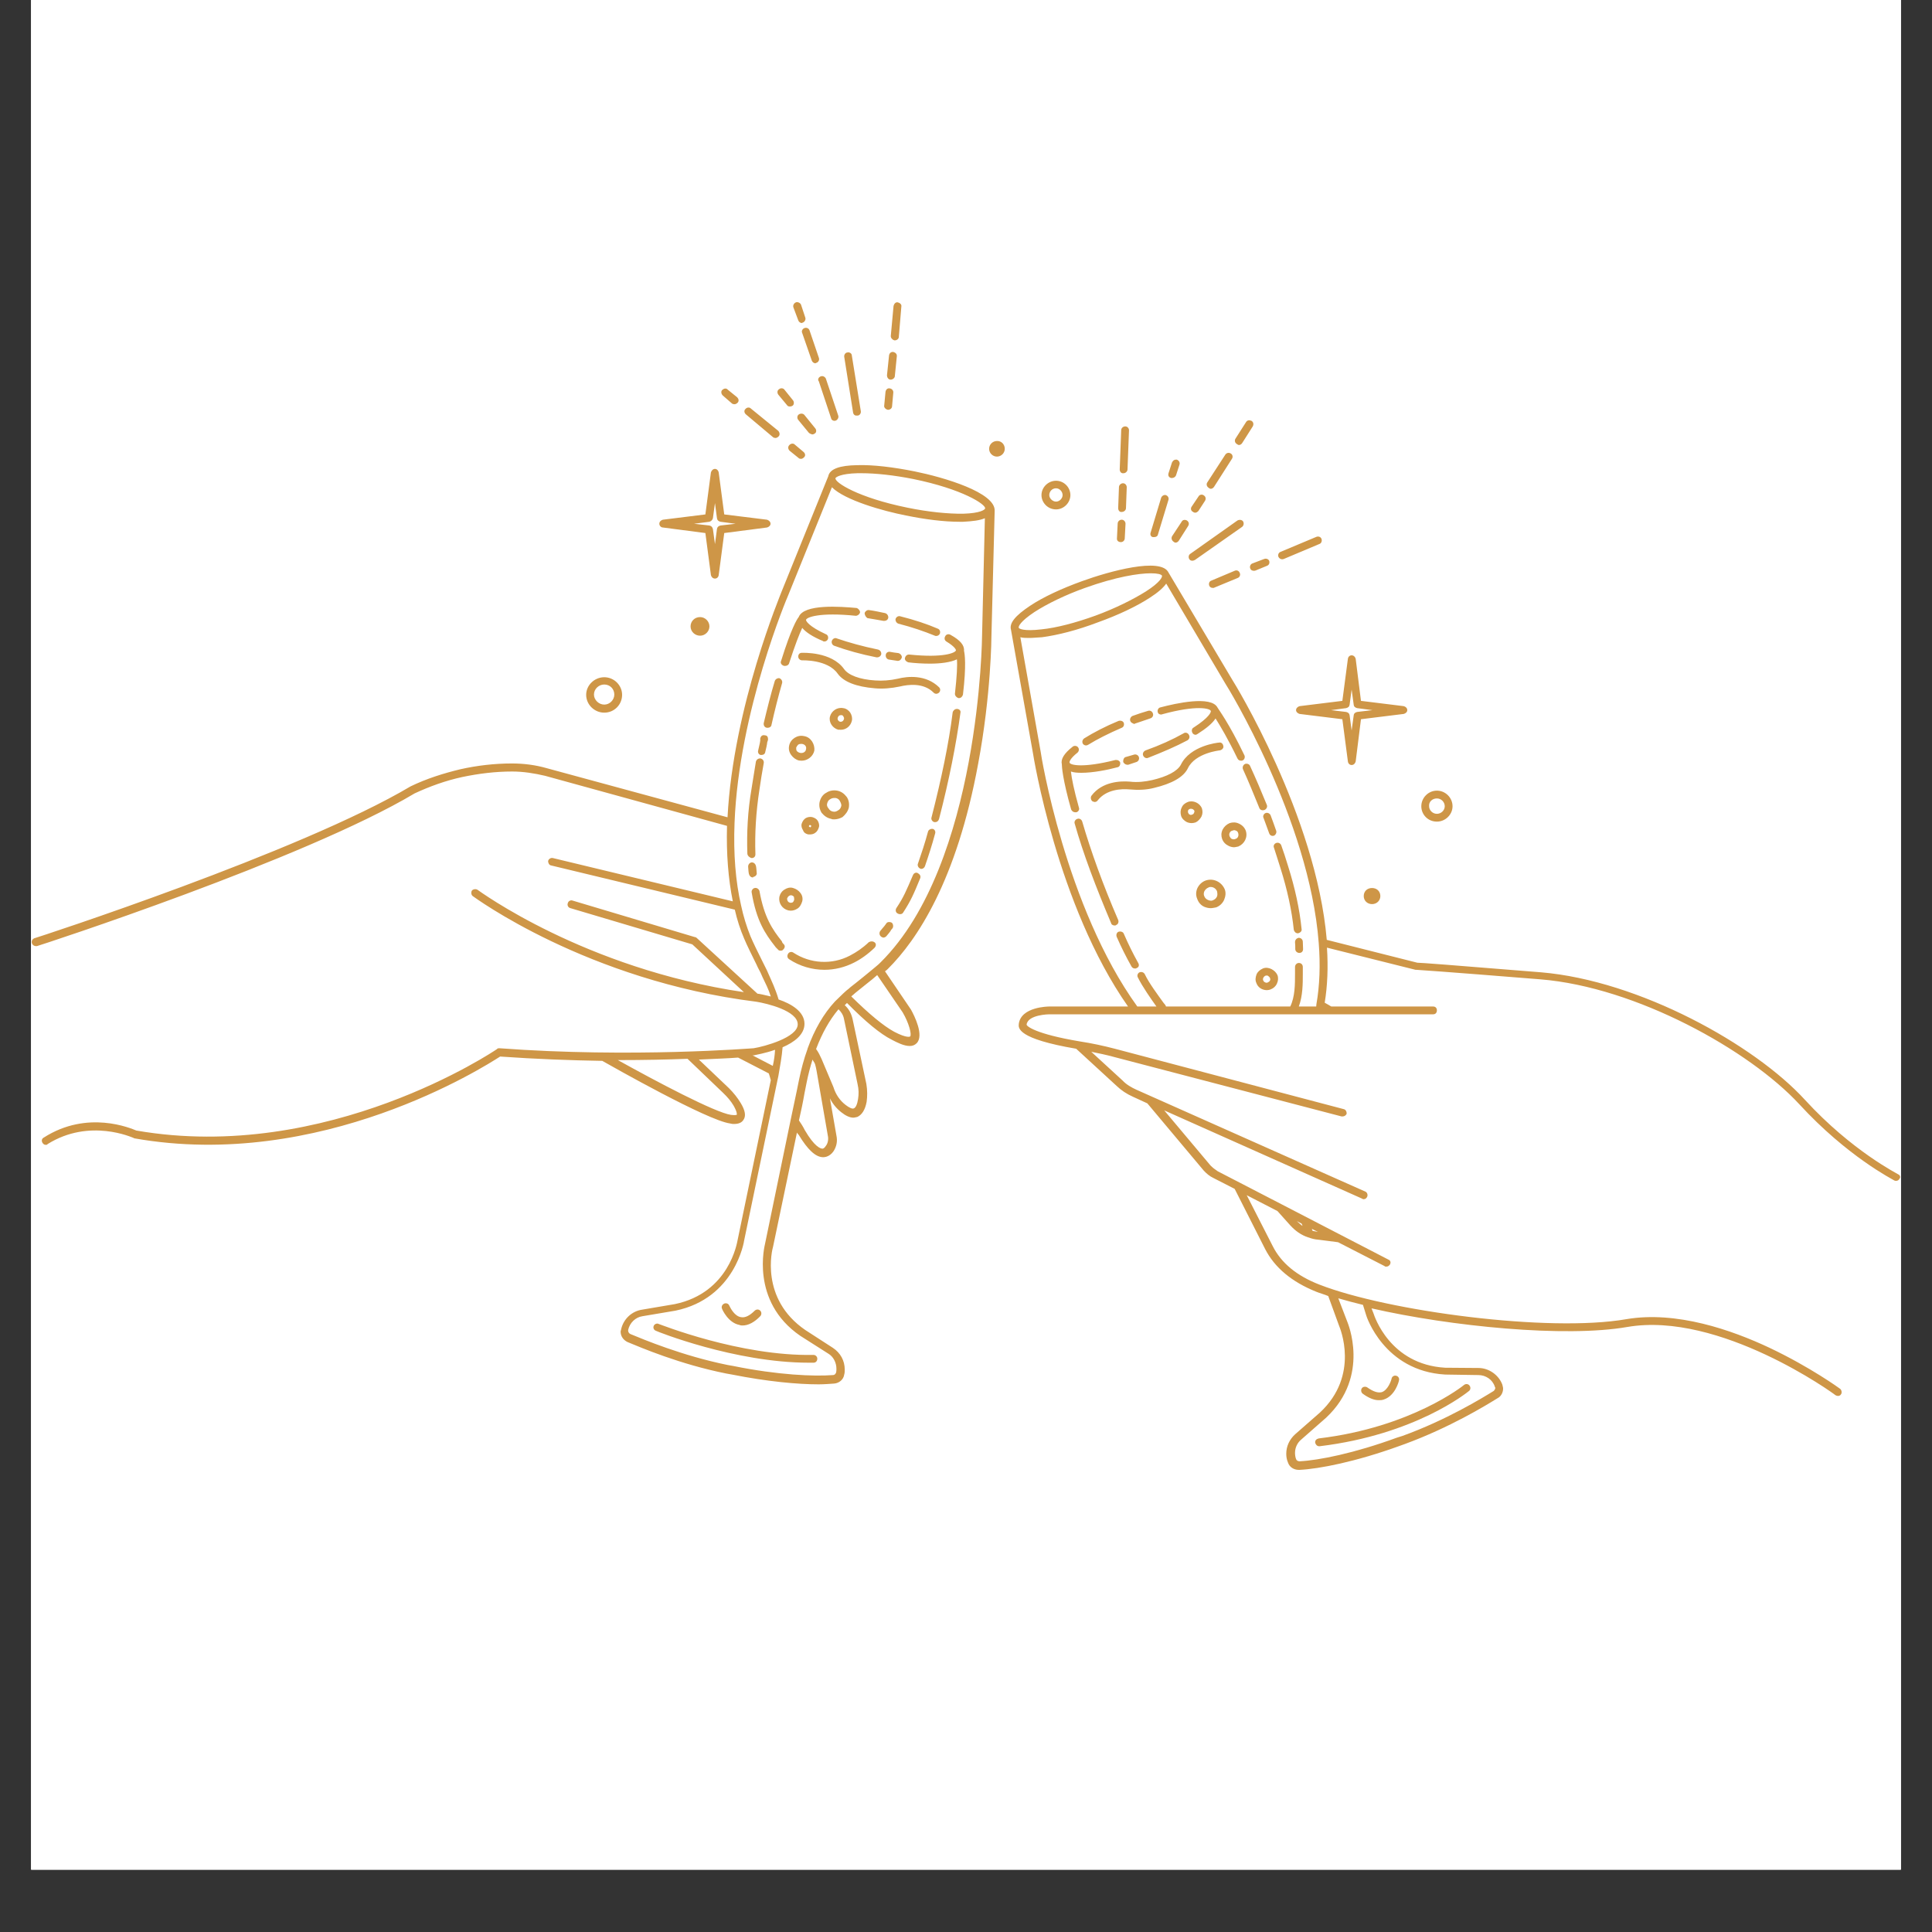<svg xmlns="http://www.w3.org/2000/svg" xmlns:xlink="http://www.w3.org/1999/xlink" width="40" zoomAndPan="magnify" viewBox="0 0 30 30" height="40" preserveAspectRatio="xMidYMid meet" version="1.0"><rect x="0" y="0" width="30" height="30" fill="#333333" stroke="none"/><defs><clipPath id="a3e9a63619"><path d="M 0.484 0 L 29.516 0 L 29.516 29.031 L 0.484 29.031 Z M 0.484 0 " clip-rule="nonzero"/></clipPath><clipPath id="17d7dba204"><path d="M 0.484 4.684 L 29.516 4.684 L 29.516 22.828 L 0.484 22.828 Z M 0.484 4.684 " clip-rule="nonzero"/></clipPath></defs><g clip-path="url(#a3e9a63619)"><path fill="#ffffff" d="M 0.484 0 L 29.516 0 L 29.516 36.289 L 0.484 36.289 Z M 0.484 0 " fill-opacity="1" fill-rule="nonzero"/><path fill="#ffffff" d="M 0.484 0 L 29.516 0 L 29.516 29.031 L 0.484 29.031 Z M 0.484 0 " fill-opacity="1" fill-rule="nonzero"/><path fill="#ffffff" d="M 0.484 0 L 29.516 0 L 29.516 29.031 L 0.484 29.031 Z M 0.484 0 " fill-opacity="1" fill-rule="nonzero"/></g><g clip-path="url(#17d7dba204)"><path fill="#ce9647" d="M 14.203 7.32 C 13.875 7.254 13.555 7.215 13.312 7.223 C 13.039 7.227 12.891 7.281 12.863 7.387 C 12.863 7.387 12.863 7.387 12.863 7.391 L 12.133 9.195 C 12.129 9.215 11.387 10.965 11.297 12.691 L 8.496 11.93 C 8.32 11.879 8.137 11.855 7.949 11.855 C 7.68 11.855 7.406 11.887 7.148 11.945 C 6.887 12.008 6.625 12.09 6.375 12.211 C 4.668 13.227 0.574 14.559 0.531 14.57 C 0.504 14.582 0.484 14.613 0.496 14.648 C 0.504 14.672 0.527 14.691 0.559 14.691 C 0.562 14.691 0.57 14.691 0.574 14.691 C 0.617 14.68 4.723 13.344 6.438 12.32 C 6.672 12.211 6.922 12.121 7.176 12.066 C 7.434 12.012 7.691 11.98 7.953 11.98 C 8.125 11.98 8.301 12.008 8.465 12.047 L 11.289 12.824 C 11.277 13.258 11.309 13.648 11.379 13.996 L 8.586 13.324 C 8.555 13.316 8.52 13.336 8.512 13.367 C 8.508 13.395 8.527 13.434 8.555 13.438 L 11.41 14.125 C 11.445 14.281 11.496 14.438 11.555 14.574 C 11.598 14.68 11.684 14.848 11.75 14.984 C 11.773 15.039 11.801 15.082 11.816 15.117 L 11.84 15.172 C 11.883 15.262 11.934 15.359 11.969 15.473 C 11.867 15.449 11.785 15.43 11.762 15.43 L 10.816 14.562 C 10.809 14.559 10.805 14.551 10.789 14.551 L 8.891 13.984 C 8.859 13.973 8.824 13.992 8.816 14.027 C 8.805 14.059 8.824 14.094 8.859 14.102 L 10.75 14.664 L 11.551 15.406 C 9.07 15.039 7.434 13.828 7.414 13.816 C 7.391 13.801 7.348 13.805 7.328 13.828 C 7.312 13.855 7.316 13.895 7.34 13.914 C 7.359 13.926 9.113 15.227 11.746 15.555 C 11.91 15.582 12.387 15.695 12.387 15.906 C 12.387 16.109 11.871 16.25 11.703 16.277 C 11.684 16.277 9.809 16.43 7.754 16.277 C 7.742 16.277 7.723 16.277 7.719 16.289 C 7.691 16.309 5.086 18.07 2.117 17.555 C 2.031 17.52 1.359 17.23 0.68 17.664 C 0.648 17.68 0.641 17.715 0.66 17.746 C 0.672 17.766 0.691 17.777 0.707 17.777 C 0.723 17.777 0.734 17.777 0.738 17.766 C 1.395 17.355 2.062 17.668 2.07 17.668 C 2.074 17.668 2.082 17.676 2.086 17.676 C 4.977 18.188 7.523 16.562 7.766 16.406 C 8.32 16.445 8.859 16.465 9.352 16.473 C 9.516 16.566 10.984 17.398 11.336 17.445 C 11.363 17.453 11.379 17.453 11.398 17.453 C 11.465 17.453 11.516 17.434 11.543 17.391 C 11.586 17.332 11.574 17.246 11.5 17.125 C 11.453 17.047 11.391 16.969 11.32 16.898 L 10.852 16.453 C 11.105 16.441 11.312 16.434 11.461 16.422 L 11.938 16.668 C 11.945 16.695 11.957 16.723 11.969 16.773 L 11.453 19.258 C 11.445 19.293 11.324 20.074 10.48 20.25 L 9.973 20.336 C 9.809 20.359 9.68 20.484 9.645 20.641 C 9.645 20.652 9.637 20.664 9.637 20.676 C 9.637 20.75 9.68 20.809 9.746 20.84 C 9.945 20.922 10.555 21.184 11.277 21.328 L 11.367 21.344 C 11.914 21.453 12.387 21.496 12.711 21.496 C 12.801 21.496 12.887 21.488 12.953 21.484 C 13.031 21.477 13.098 21.422 13.109 21.344 C 13.117 21.32 13.117 21.289 13.117 21.266 C 13.117 21.129 13.051 21.008 12.934 20.93 L 12.504 20.652 C 11.793 20.164 11.992 19.395 12.004 19.359 L 12.375 17.586 C 12.383 17.598 12.387 17.609 12.402 17.621 C 12.539 17.848 12.66 17.965 12.777 17.969 C 12.777 17.969 12.777 17.969 12.781 17.969 C 12.824 17.969 12.887 17.953 12.941 17.879 C 12.988 17.809 13.008 17.723 12.988 17.633 L 12.887 17.055 C 12.93 17.141 12.988 17.211 13.062 17.27 C 13.129 17.324 13.195 17.355 13.25 17.355 C 13.27 17.355 13.289 17.348 13.312 17.344 C 13.383 17.312 13.434 17.234 13.457 17.109 C 13.469 17.023 13.469 16.93 13.453 16.832 L 13.238 15.82 C 13.219 15.738 13.18 15.664 13.117 15.609 C 13.129 15.598 13.141 15.586 13.152 15.574 C 13.438 15.863 13.668 16.055 13.848 16.145 C 13.93 16.188 14.035 16.242 14.125 16.242 C 14.168 16.242 14.203 16.23 14.234 16.199 C 14.352 16.078 14.199 15.773 14.145 15.676 L 13.742 15.082 C 13.762 15.07 13.773 15.059 13.785 15.047 C 14.242 14.594 14.855 13.672 15.188 11.863 C 15.391 10.785 15.395 9.883 15.395 9.875 L 15.445 7.938 C 15.469 7.648 14.648 7.41 14.203 7.32 Z M 13.316 7.348 C 13.336 7.348 13.355 7.348 13.371 7.348 C 13.602 7.348 13.883 7.379 14.18 7.438 C 14.945 7.594 15.309 7.832 15.297 7.895 C 15.293 7.914 15.227 7.969 14.957 7.977 C 14.719 7.98 14.41 7.949 14.09 7.883 C 13.324 7.727 12.961 7.492 12.973 7.426 C 12.977 7.41 13.051 7.355 13.316 7.348 Z M 11.227 16.969 C 11.297 17.035 11.352 17.102 11.391 17.168 C 11.453 17.277 11.441 17.309 11.441 17.309 C 11.441 17.312 11.418 17.32 11.352 17.312 C 11.105 17.277 10.184 16.789 9.594 16.461 C 9.996 16.461 10.367 16.453 10.676 16.441 Z M 11.684 16.387 C 11.695 16.387 11.707 16.387 11.707 16.387 C 11.738 16.379 11.883 16.355 12.035 16.301 C 12.031 16.379 12.02 16.465 12 16.551 Z M 12.824 17.793 C 12.797 17.836 12.777 17.836 12.77 17.836 C 12.742 17.836 12.648 17.809 12.496 17.547 C 12.469 17.492 12.438 17.445 12.406 17.398 C 12.438 17.258 12.469 17.113 12.492 16.977 L 12.527 16.801 C 12.551 16.684 12.582 16.562 12.617 16.453 C 12.625 16.473 12.637 16.484 12.645 16.5 L 12.656 16.523 C 12.668 16.562 12.672 16.59 12.68 16.629 L 12.855 17.637 C 12.867 17.691 12.855 17.754 12.824 17.793 Z M 13.316 16.832 C 13.336 16.918 13.336 16.988 13.324 17.066 C 13.312 17.145 13.289 17.199 13.258 17.211 C 13.234 17.223 13.184 17.199 13.129 17.156 C 13.043 17.09 12.977 16.996 12.941 16.879 L 12.758 16.445 C 12.734 16.395 12.711 16.34 12.672 16.289 C 12.766 16.043 12.879 15.84 13.02 15.672 C 13.062 15.711 13.094 15.762 13.105 15.82 Z M 14.133 16.094 C 14.133 16.094 14.09 16.129 13.883 16.02 C 13.719 15.93 13.5 15.75 13.219 15.473 C 13.227 15.465 13.238 15.453 13.246 15.449 L 13.281 15.418 C 13.324 15.383 13.391 15.328 13.465 15.27 C 13.52 15.227 13.574 15.184 13.621 15.141 L 14.016 15.719 C 14.113 15.883 14.16 16.062 14.133 16.094 Z M 13.676 14.941 C 13.656 14.961 13.633 14.984 13.602 15.008 C 13.543 15.059 13.469 15.117 13.398 15.176 C 13.324 15.238 13.25 15.293 13.207 15.328 L 13.172 15.359 C 13.148 15.375 13.125 15.398 13.094 15.426 C 13.055 15.461 13.016 15.504 12.965 15.551 C 12.789 15.742 12.648 15.984 12.539 16.285 C 12.539 16.285 12.539 16.289 12.539 16.289 C 12.484 16.441 12.441 16.602 12.406 16.773 L 12.371 16.945 C 12.34 17.09 12.309 17.242 12.277 17.391 L 11.879 19.316 C 11.879 19.324 11.641 20.203 12.426 20.742 L 12.863 21.02 C 12.941 21.066 12.988 21.16 12.988 21.254 C 12.988 21.273 12.988 21.289 12.984 21.309 C 12.977 21.332 12.961 21.352 12.934 21.352 C 12.645 21.375 12.078 21.352 11.387 21.211 L 11.297 21.195 C 10.59 21.051 9.988 20.797 9.789 20.715 C 9.77 20.707 9.754 20.684 9.754 20.664 C 9.754 20.66 9.754 20.652 9.754 20.652 C 9.777 20.543 9.867 20.453 9.977 20.438 L 10.488 20.352 C 11.418 20.16 11.555 19.27 11.555 19.262 L 12.074 16.766 L 12.086 16.711 C 12.113 16.555 12.141 16.406 12.152 16.262 C 12.332 16.184 12.492 16.066 12.492 15.898 C 12.492 15.707 12.285 15.586 12.09 15.52 C 12.043 15.359 11.98 15.23 11.934 15.125 L 11.91 15.07 C 11.891 15.031 11.867 14.984 11.84 14.93 C 11.773 14.797 11.691 14.629 11.652 14.535 C 11.594 14.391 11.543 14.227 11.508 14.062 C 11.422 13.691 11.387 13.258 11.406 12.777 C 11.473 11.043 12.23 9.262 12.238 9.246 L 12.918 7.566 C 13.117 7.766 13.707 7.934 14.066 8.004 C 14.367 8.066 14.66 8.102 14.898 8.102 C 14.914 8.102 14.938 8.102 14.957 8.102 C 15.102 8.094 15.211 8.082 15.293 8.047 L 15.25 9.852 C 15.25 9.887 15.219 13.41 13.676 14.941 Z M 14.969 10.105 C 14.98 10.152 15.008 10.32 14.953 10.785 C 14.945 10.816 14.922 10.84 14.891 10.84 C 14.891 10.84 14.883 10.84 14.883 10.84 C 14.855 10.832 14.828 10.805 14.828 10.773 C 14.859 10.496 14.867 10.332 14.859 10.238 C 14.762 10.285 14.605 10.305 14.441 10.305 C 14.32 10.305 14.203 10.297 14.105 10.285 C 14.078 10.277 14.047 10.254 14.051 10.219 C 14.059 10.188 14.082 10.16 14.121 10.164 C 14.652 10.219 14.836 10.137 14.844 10.098 C 14.844 10.086 14.824 10.039 14.695 9.961 C 14.664 9.941 14.66 9.906 14.68 9.875 C 14.695 9.848 14.734 9.84 14.762 9.859 C 14.91 9.941 14.977 10.02 14.969 10.105 Z M 13.906 9.613 C 13.914 9.582 13.949 9.559 13.98 9.57 C 14.199 9.625 14.398 9.691 14.562 9.762 C 14.594 9.773 14.605 9.809 14.594 9.84 C 14.582 9.863 14.562 9.875 14.539 9.875 C 14.531 9.875 14.52 9.875 14.516 9.871 C 14.355 9.805 14.16 9.738 13.949 9.684 C 13.918 9.672 13.902 9.641 13.906 9.613 Z M 13.426 9.52 C 13.434 9.492 13.465 9.469 13.492 9.473 C 13.578 9.484 13.664 9.504 13.742 9.52 C 13.773 9.527 13.797 9.559 13.793 9.594 C 13.785 9.625 13.762 9.641 13.73 9.641 C 13.723 9.641 13.723 9.641 13.719 9.641 C 13.633 9.625 13.555 9.613 13.469 9.598 C 13.445 9.582 13.426 9.551 13.426 9.52 Z M 13.633 10.086 C 13.664 10.094 13.688 10.121 13.684 10.16 C 13.676 10.188 13.652 10.207 13.621 10.207 C 13.613 10.207 13.613 10.207 13.609 10.207 C 13.371 10.16 13.148 10.098 12.953 10.027 C 12.922 10.016 12.906 9.977 12.918 9.949 C 12.93 9.918 12.965 9.898 12.996 9.914 C 13.18 9.977 13.402 10.039 13.633 10.086 Z M 13.816 10.121 C 13.859 10.129 13.906 10.137 13.949 10.141 C 13.98 10.148 14.004 10.176 14.004 10.207 C 13.996 10.238 13.973 10.262 13.941 10.262 C 13.941 10.262 13.938 10.262 13.938 10.262 C 13.895 10.254 13.848 10.25 13.805 10.242 C 13.773 10.238 13.75 10.207 13.754 10.172 C 13.754 10.141 13.785 10.117 13.816 10.121 Z M 14.914 11.066 C 14.848 11.555 14.738 12.113 14.582 12.715 C 14.574 12.746 14.551 12.766 14.52 12.766 C 14.516 12.766 14.508 12.766 14.508 12.766 C 14.477 12.758 14.453 12.723 14.465 12.691 C 14.617 12.098 14.734 11.543 14.793 11.062 C 14.801 11.031 14.828 11.008 14.859 11.008 C 14.898 11.008 14.922 11.039 14.914 11.066 Z M 14.52 12.945 C 14.473 13.121 14.418 13.289 14.363 13.449 C 14.355 13.473 14.332 13.492 14.309 13.492 C 14.301 13.492 14.297 13.492 14.289 13.488 C 14.258 13.473 14.242 13.438 14.254 13.41 C 14.309 13.25 14.363 13.09 14.41 12.914 C 14.418 12.883 14.453 12.867 14.484 12.871 C 14.516 12.879 14.531 12.914 14.52 12.945 Z M 14.289 13.637 C 14.188 13.883 14.145 13.984 14.023 14.172 C 14.012 14.191 13.992 14.195 13.973 14.195 C 13.961 14.195 13.949 14.191 13.938 14.184 C 13.906 14.168 13.902 14.129 13.918 14.102 C 14.035 13.926 14.07 13.836 14.176 13.59 C 14.188 13.559 14.223 13.539 14.254 13.559 C 14.285 13.578 14.301 13.605 14.289 13.637 Z M 13.848 14.328 C 13.871 14.348 13.875 14.391 13.859 14.414 C 13.848 14.43 13.832 14.441 13.828 14.457 C 13.809 14.484 13.797 14.496 13.762 14.539 C 13.75 14.551 13.73 14.559 13.719 14.559 C 13.707 14.559 13.688 14.551 13.676 14.539 C 13.652 14.516 13.652 14.48 13.668 14.457 C 13.699 14.418 13.711 14.406 13.73 14.383 C 13.738 14.371 13.75 14.359 13.762 14.34 C 13.777 14.312 13.82 14.312 13.848 14.328 Z M 13.586 14.637 C 13.609 14.66 13.602 14.695 13.578 14.719 C 13.477 14.816 13.367 14.895 13.258 14.949 C 13.117 15.02 12.961 15.059 12.801 15.059 C 12.613 15.059 12.418 15.004 12.254 14.895 C 12.223 14.875 12.219 14.84 12.238 14.809 C 12.254 14.781 12.293 14.773 12.32 14.793 C 12.582 14.965 12.918 14.984 13.195 14.84 C 13.301 14.785 13.398 14.719 13.492 14.629 C 13.523 14.613 13.559 14.613 13.586 14.637 Z M 12.168 14.66 C 12.195 14.684 12.188 14.719 12.164 14.742 C 12.152 14.758 12.141 14.762 12.121 14.762 C 12.102 14.762 12.09 14.758 12.078 14.742 C 12.066 14.727 12.047 14.715 12.035 14.695 C 11.879 14.496 11.746 14.297 11.672 13.859 C 11.664 13.828 11.691 13.793 11.719 13.789 C 11.75 13.781 11.785 13.805 11.793 13.836 C 11.867 14.246 11.992 14.43 12.141 14.617 C 12.145 14.637 12.156 14.648 12.168 14.66 Z M 11.691 13.625 C 11.66 13.625 11.637 13.602 11.629 13.57 C 11.621 13.535 11.621 13.5 11.617 13.457 C 11.617 13.422 11.641 13.395 11.672 13.391 C 11.707 13.391 11.73 13.414 11.738 13.445 C 11.746 13.48 11.746 13.516 11.75 13.551 C 11.758 13.582 11.73 13.613 11.695 13.617 C 11.695 13.625 11.695 13.625 11.691 13.625 Z M 11.605 13.258 C 11.594 12.938 11.609 12.598 11.672 12.234 C 11.695 12.098 11.715 11.957 11.738 11.824 C 11.746 11.797 11.773 11.773 11.812 11.777 C 11.84 11.785 11.867 11.812 11.859 11.852 C 11.836 11.98 11.812 12.121 11.793 12.258 C 11.738 12.613 11.719 12.949 11.73 13.266 C 11.73 13.301 11.707 13.324 11.672 13.324 C 11.637 13.316 11.609 13.289 11.605 13.258 Z M 11.773 11.652 C 11.781 11.609 11.801 11.543 11.805 11.5 C 11.805 11.496 11.805 11.488 11.805 11.488 C 11.805 11.488 11.805 11.484 11.805 11.484 C 11.805 11.477 11.805 11.477 11.805 11.469 C 11.805 11.465 11.805 11.465 11.805 11.465 C 11.812 11.441 11.828 11.406 11.879 11.418 C 11.922 11.422 11.926 11.453 11.926 11.488 L 11.922 11.5 C 11.922 11.508 11.914 11.52 11.914 11.523 C 11.91 11.566 11.895 11.629 11.883 11.676 C 11.879 11.707 11.855 11.723 11.824 11.723 C 11.816 11.723 11.816 11.723 11.812 11.723 C 11.785 11.719 11.762 11.688 11.773 11.652 Z M 11.859 11.23 C 11.914 11 11.969 10.777 12.031 10.574 C 12.043 10.543 12.074 10.527 12.102 10.531 C 12.133 10.543 12.152 10.574 12.145 10.605 C 12.086 10.809 12.031 11.027 11.98 11.254 C 11.977 11.285 11.949 11.301 11.922 11.301 C 11.914 11.301 11.914 11.301 11.91 11.301 C 11.871 11.297 11.855 11.262 11.859 11.23 Z M 12.129 10.262 C 12.285 9.762 12.375 9.613 12.402 9.582 C 12.48 9.375 13.051 9.418 13.301 9.441 C 13.328 9.449 13.355 9.48 13.355 9.508 C 13.348 9.539 13.316 9.562 13.289 9.562 C 12.723 9.504 12.523 9.586 12.516 9.625 C 12.512 9.641 12.559 9.727 12.824 9.848 C 12.855 9.859 12.867 9.895 12.855 9.926 C 12.844 9.949 12.824 9.961 12.801 9.961 C 12.797 9.961 12.781 9.961 12.777 9.953 C 12.617 9.887 12.512 9.816 12.457 9.75 C 12.414 9.84 12.348 10.008 12.254 10.297 C 12.25 10.32 12.223 10.34 12.195 10.34 C 12.188 10.34 12.184 10.34 12.176 10.34 C 12.133 10.328 12.113 10.293 12.129 10.262 Z M 10.23 20.559 C 10.246 20.562 11.488 21.062 12.633 21.039 C 12.66 21.039 12.691 21.062 12.691 21.098 C 12.691 21.133 12.668 21.16 12.633 21.16 C 12.605 21.16 12.582 21.16 12.559 21.16 C 11.41 21.16 10.195 20.672 10.184 20.664 C 10.152 20.652 10.137 20.617 10.152 20.586 C 10.164 20.559 10.203 20.543 10.23 20.559 Z M 11.211 20.32 C 11.199 20.293 11.211 20.258 11.246 20.242 C 11.277 20.23 11.312 20.242 11.324 20.273 C 11.344 20.316 11.41 20.441 11.508 20.453 C 11.57 20.465 11.641 20.43 11.719 20.352 C 11.746 20.328 11.781 20.328 11.805 20.352 C 11.828 20.375 11.828 20.414 11.805 20.438 C 11.715 20.531 11.621 20.582 11.531 20.582 C 11.516 20.582 11.5 20.582 11.484 20.574 C 11.309 20.543 11.215 20.336 11.211 20.32 Z M 13.586 10.688 C 13.293 10.664 13.098 10.586 13.008 10.461 C 12.852 10.238 12.461 10.254 12.457 10.254 C 12.426 10.254 12.395 10.23 12.395 10.195 C 12.395 10.16 12.418 10.137 12.449 10.137 C 12.469 10.137 12.91 10.117 13.105 10.387 C 13.172 10.484 13.348 10.551 13.59 10.566 C 13.699 10.574 13.82 10.566 13.941 10.539 C 14.094 10.5 14.379 10.473 14.582 10.672 C 14.605 10.695 14.605 10.73 14.582 10.754 C 14.57 10.766 14.551 10.773 14.539 10.773 C 14.52 10.773 14.508 10.766 14.496 10.754 C 14.34 10.598 14.102 10.629 13.973 10.66 C 13.84 10.688 13.707 10.699 13.586 10.688 Z M 13.055 11.332 C 13.137 11.332 13.207 11.277 13.227 11.195 C 13.238 11.152 13.227 11.105 13.203 11.066 C 13.18 11.031 13.137 11 13.094 10.996 C 13 10.977 12.91 11.039 12.887 11.129 C 12.867 11.219 12.93 11.309 13.02 11.332 C 13.031 11.328 13.043 11.332 13.055 11.332 Z M 13.008 11.145 C 13.016 11.121 13.031 11.105 13.055 11.105 C 13.062 11.105 13.062 11.105 13.07 11.105 C 13.082 11.105 13.094 11.117 13.098 11.129 C 13.105 11.141 13.109 11.152 13.105 11.164 C 13.098 11.195 13.074 11.211 13.043 11.207 C 13.02 11.199 13 11.176 13.008 11.145 Z M 12.484 11.43 C 12.383 11.406 12.273 11.477 12.254 11.578 C 12.242 11.629 12.254 11.68 12.285 11.723 C 12.316 11.766 12.359 11.797 12.406 11.809 C 12.418 11.809 12.43 11.812 12.449 11.812 C 12.539 11.812 12.625 11.746 12.645 11.656 C 12.656 11.555 12.59 11.445 12.484 11.43 Z M 12.516 11.633 C 12.512 11.676 12.469 11.699 12.426 11.691 C 12.406 11.688 12.387 11.676 12.375 11.664 C 12.363 11.652 12.363 11.629 12.363 11.609 C 12.371 11.59 12.383 11.574 12.395 11.562 C 12.406 11.555 12.418 11.551 12.438 11.551 C 12.441 11.551 12.449 11.551 12.449 11.551 C 12.496 11.555 12.527 11.59 12.516 11.633 Z M 12.727 12.453 C 12.715 12.512 12.727 12.57 12.758 12.621 C 12.797 12.668 12.844 12.703 12.906 12.715 C 12.922 12.723 12.934 12.723 12.953 12.723 C 12.996 12.723 13.039 12.711 13.082 12.688 C 13.129 12.648 13.164 12.602 13.18 12.543 C 13.191 12.48 13.18 12.422 13.148 12.375 C 13.109 12.324 13.062 12.289 13 12.277 C 12.941 12.266 12.879 12.277 12.832 12.309 C 12.777 12.336 12.742 12.391 12.727 12.453 Z M 12.844 12.477 C 12.852 12.445 12.867 12.422 12.891 12.41 C 12.91 12.398 12.93 12.391 12.953 12.391 C 12.961 12.391 12.965 12.391 12.977 12.391 C 13.008 12.398 13.031 12.414 13.043 12.441 C 13.055 12.465 13.07 12.492 13.062 12.52 C 13.055 12.547 13.039 12.57 13.016 12.582 C 12.988 12.602 12.961 12.609 12.934 12.602 C 12.906 12.598 12.879 12.578 12.867 12.555 C 12.844 12.531 12.836 12.5 12.844 12.477 Z M 12.551 12.957 C 12.562 12.957 12.57 12.957 12.582 12.957 C 12.605 12.957 12.637 12.949 12.656 12.934 C 12.688 12.914 12.703 12.883 12.715 12.848 C 12.727 12.812 12.715 12.777 12.699 12.746 C 12.68 12.715 12.648 12.699 12.613 12.688 C 12.578 12.68 12.539 12.688 12.512 12.703 C 12.48 12.723 12.461 12.754 12.449 12.789 C 12.438 12.824 12.449 12.859 12.469 12.891 C 12.484 12.934 12.516 12.949 12.551 12.957 Z M 12.57 12.812 C 12.57 12.812 12.578 12.812 12.578 12.812 C 12.578 12.812 12.578 12.812 12.582 12.812 C 12.59 12.812 12.59 12.82 12.594 12.82 C 12.594 12.82 12.602 12.824 12.594 12.832 C 12.594 12.836 12.59 12.836 12.59 12.844 C 12.59 12.844 12.582 12.848 12.578 12.844 C 12.57 12.844 12.57 12.836 12.562 12.836 C 12.562 12.836 12.559 12.832 12.562 12.824 C 12.562 12.82 12.57 12.812 12.57 12.812 Z M 12.316 13.789 C 12.266 13.773 12.219 13.789 12.184 13.812 C 12.141 13.836 12.113 13.879 12.102 13.926 C 12.086 14.023 12.145 14.113 12.242 14.137 C 12.254 14.137 12.266 14.141 12.277 14.141 C 12.316 14.141 12.348 14.129 12.375 14.113 C 12.418 14.09 12.441 14.047 12.457 13.996 C 12.469 13.949 12.457 13.902 12.43 13.867 C 12.402 13.828 12.359 13.801 12.316 13.789 Z M 12.332 13.973 C 12.328 13.984 12.32 14.004 12.309 14.012 C 12.297 14.016 12.277 14.023 12.266 14.016 C 12.238 14.012 12.219 13.98 12.223 13.949 C 12.23 13.938 12.238 13.918 12.25 13.914 C 12.262 13.906 12.266 13.902 12.277 13.902 C 12.285 13.902 12.285 13.902 12.293 13.902 C 12.305 13.906 12.32 13.914 12.328 13.926 C 12.332 13.945 12.332 13.961 12.332 13.973 Z M 16.816 11.551 C 16.797 11.52 16.809 11.484 16.836 11.465 C 16.98 11.375 17.168 11.277 17.367 11.195 C 17.398 11.184 17.438 11.195 17.449 11.223 C 17.461 11.254 17.449 11.289 17.418 11.301 C 17.219 11.387 17.039 11.477 16.902 11.562 C 16.891 11.566 16.883 11.574 16.871 11.574 C 16.848 11.578 16.828 11.566 16.816 11.551 Z M 17.551 11.195 C 17.539 11.164 17.559 11.129 17.586 11.117 C 17.668 11.086 17.746 11.062 17.824 11.039 C 17.855 11.027 17.891 11.043 17.902 11.078 C 17.914 11.109 17.898 11.145 17.859 11.156 C 17.781 11.184 17.707 11.207 17.629 11.234 C 17.625 11.234 17.617 11.242 17.613 11.242 C 17.582 11.23 17.559 11.219 17.551 11.195 Z M 17.977 11.055 C 17.969 11.027 17.988 10.988 18.02 10.984 C 18.254 10.922 18.809 10.797 18.906 10.988 C 18.91 11 19.082 11.223 19.324 11.73 C 19.336 11.758 19.324 11.797 19.293 11.809 C 19.289 11.812 19.277 11.812 19.27 11.812 C 19.246 11.812 19.227 11.801 19.215 11.777 C 19.07 11.477 18.949 11.273 18.875 11.156 C 18.828 11.23 18.734 11.309 18.594 11.398 C 18.582 11.406 18.57 11.41 18.566 11.41 C 18.547 11.41 18.523 11.398 18.516 11.379 C 18.5 11.352 18.504 11.312 18.535 11.297 C 18.777 11.141 18.809 11.055 18.801 11.039 C 18.789 11 18.582 10.945 18.051 11.09 C 18.02 11.105 17.98 11.086 17.977 11.055 Z M 17.75 11.73 C 17.738 11.699 17.758 11.664 17.789 11.652 C 18.008 11.574 18.207 11.484 18.379 11.387 C 18.406 11.367 18.445 11.379 18.461 11.41 C 18.48 11.441 18.469 11.477 18.438 11.496 C 18.262 11.59 18.051 11.68 17.832 11.766 C 17.824 11.766 17.816 11.773 17.812 11.773 C 17.781 11.773 17.758 11.754 17.75 11.73 Z M 17.484 11.754 C 17.527 11.742 17.57 11.73 17.605 11.719 C 17.637 11.707 17.672 11.723 17.684 11.754 C 17.695 11.785 17.68 11.82 17.648 11.832 C 17.605 11.844 17.562 11.863 17.52 11.875 C 17.516 11.875 17.508 11.875 17.504 11.875 C 17.477 11.875 17.453 11.855 17.441 11.832 C 17.438 11.797 17.453 11.758 17.484 11.754 Z M 16.695 12.613 C 16.672 12.613 16.645 12.598 16.633 12.57 C 16.5 12.102 16.488 11.902 16.488 11.867 C 16.469 11.789 16.523 11.699 16.652 11.598 C 16.676 11.574 16.719 11.578 16.738 11.602 C 16.762 11.629 16.754 11.668 16.73 11.688 C 16.617 11.777 16.602 11.832 16.609 11.844 C 16.621 11.879 16.809 11.93 17.32 11.801 C 17.352 11.797 17.387 11.812 17.395 11.844 C 17.398 11.875 17.383 11.91 17.352 11.914 C 17.191 11.957 16.969 12 16.793 12 C 16.73 12 16.672 11.996 16.629 11.98 C 16.641 12.086 16.676 12.266 16.754 12.543 C 16.766 12.57 16.742 12.609 16.711 12.613 C 16.707 12.613 16.699 12.613 16.695 12.613 Z M 17.332 14.363 C 17.328 14.371 17.312 14.371 17.309 14.371 C 17.285 14.371 17.258 14.359 17.254 14.336 C 17.016 13.773 16.82 13.258 16.688 12.789 C 16.676 12.758 16.699 12.723 16.73 12.715 C 16.762 12.703 16.797 12.727 16.805 12.758 C 16.938 13.215 17.125 13.734 17.363 14.285 C 17.375 14.316 17.363 14.352 17.332 14.363 Z M 17.652 15.031 C 17.641 15.039 17.637 15.039 17.625 15.039 C 17.598 15.039 17.582 15.027 17.57 15.008 C 17.488 14.863 17.41 14.707 17.34 14.547 C 17.328 14.516 17.34 14.48 17.367 14.469 C 17.398 14.457 17.438 14.469 17.449 14.496 C 17.52 14.66 17.594 14.809 17.672 14.949 C 17.695 14.984 17.684 15.02 17.652 15.031 Z M 20.23 14.625 C 20.23 14.66 20.234 14.695 20.234 14.738 C 20.234 14.773 20.211 14.797 20.176 14.797 C 20.145 14.797 20.113 14.773 20.113 14.738 C 20.113 14.703 20.113 14.664 20.109 14.629 C 20.109 14.594 20.133 14.57 20.164 14.562 C 20.199 14.562 20.23 14.586 20.23 14.625 Z M 19.816 13.09 C 19.848 13.078 19.883 13.094 19.895 13.125 C 19.938 13.246 19.957 13.305 20 13.445 C 20.109 13.789 20.18 14.117 20.211 14.426 C 20.219 14.457 20.191 14.484 20.156 14.492 C 20.156 14.492 20.152 14.492 20.152 14.492 C 20.121 14.492 20.098 14.469 20.09 14.438 C 20.059 14.137 19.988 13.812 19.883 13.48 C 19.84 13.348 19.824 13.289 19.781 13.16 C 19.77 13.133 19.785 13.102 19.816 13.09 Z M 19.652 12.625 C 19.684 12.613 19.719 12.633 19.73 12.66 C 19.762 12.742 19.785 12.812 19.816 12.898 C 19.828 12.926 19.809 12.965 19.781 12.977 C 19.773 12.977 19.77 12.98 19.762 12.98 C 19.738 12.98 19.715 12.965 19.707 12.938 C 19.676 12.859 19.652 12.781 19.621 12.703 C 19.605 12.676 19.621 12.637 19.652 12.625 Z M 19.332 11.863 C 19.359 11.852 19.398 11.863 19.41 11.891 C 19.5 12.086 19.586 12.289 19.672 12.5 C 19.684 12.531 19.664 12.566 19.633 12.578 C 19.629 12.578 19.621 12.582 19.609 12.582 C 19.586 12.582 19.562 12.57 19.555 12.547 C 19.469 12.336 19.387 12.133 19.301 11.945 C 19.289 11.914 19.301 11.879 19.332 11.863 Z M 20.477 22.336 C 21.918 22.164 22.727 21.512 22.73 21.508 C 22.758 21.484 22.797 21.488 22.816 21.512 C 22.84 21.539 22.836 21.578 22.812 21.598 C 22.773 21.629 21.973 22.277 20.492 22.457 C 20.492 22.457 20.484 22.457 20.484 22.457 C 20.453 22.457 20.43 22.434 20.422 22.402 C 20.418 22.367 20.441 22.344 20.477 22.336 Z M 21.16 21.641 C 21.133 21.621 21.129 21.578 21.148 21.555 C 21.164 21.531 21.207 21.527 21.23 21.543 C 21.324 21.609 21.395 21.633 21.457 21.617 C 21.547 21.586 21.598 21.453 21.609 21.406 C 21.613 21.375 21.652 21.352 21.68 21.363 C 21.711 21.367 21.734 21.406 21.723 21.434 C 21.723 21.449 21.664 21.672 21.492 21.73 C 21.461 21.742 21.438 21.742 21.406 21.742 C 21.336 21.742 21.25 21.707 21.16 21.641 Z M 17.922 12.234 C 17.801 12.266 17.672 12.27 17.539 12.258 C 17.41 12.246 17.18 12.258 17.047 12.426 C 17.035 12.445 17.016 12.453 17 12.453 C 16.984 12.453 16.973 12.445 16.961 12.441 C 16.938 12.422 16.93 12.379 16.949 12.355 C 17.113 12.137 17.395 12.125 17.543 12.137 C 17.668 12.152 17.781 12.137 17.891 12.113 C 18.121 12.059 18.281 11.977 18.336 11.875 C 18.48 11.578 18.91 11.531 18.93 11.531 C 18.965 11.523 18.992 11.551 18.996 11.586 C 19.004 11.613 18.977 11.645 18.941 11.652 C 18.938 11.652 18.559 11.691 18.445 11.93 C 18.379 12.066 18.199 12.168 17.922 12.234 Z M 18.656 12.68 C 18.676 12.637 18.676 12.598 18.664 12.555 C 18.633 12.469 18.527 12.422 18.445 12.453 C 18.402 12.469 18.363 12.5 18.348 12.543 C 18.328 12.582 18.328 12.625 18.34 12.668 C 18.352 12.711 18.391 12.746 18.43 12.766 C 18.457 12.777 18.48 12.781 18.504 12.781 C 18.523 12.781 18.547 12.777 18.566 12.77 C 18.602 12.754 18.637 12.715 18.656 12.68 Z M 18.539 12.625 C 18.535 12.637 18.527 12.645 18.512 12.648 C 18.5 12.656 18.484 12.656 18.473 12.648 C 18.461 12.645 18.457 12.633 18.449 12.621 C 18.445 12.609 18.445 12.598 18.449 12.582 C 18.457 12.57 18.461 12.566 18.48 12.559 C 18.484 12.559 18.492 12.559 18.5 12.559 C 18.516 12.559 18.535 12.57 18.547 12.59 C 18.547 12.602 18.547 12.613 18.539 12.625 Z M 19.238 12.789 C 19.191 12.766 19.141 12.766 19.094 12.781 C 19.047 12.801 19.008 12.836 18.984 12.883 C 18.961 12.934 18.961 12.98 18.977 13.027 C 18.996 13.078 19.031 13.113 19.082 13.137 C 19.105 13.148 19.137 13.156 19.16 13.156 C 19.184 13.156 19.203 13.148 19.227 13.145 C 19.324 13.105 19.379 13 19.344 12.898 C 19.324 12.848 19.289 12.812 19.238 12.789 Z M 19.184 13.027 C 19.168 13.035 19.148 13.035 19.129 13.027 C 19.113 13.023 19.102 13.004 19.094 12.988 C 19.086 12.969 19.086 12.949 19.094 12.934 C 19.102 12.914 19.117 12.902 19.137 12.898 C 19.141 12.898 19.156 12.891 19.16 12.891 C 19.172 12.891 19.18 12.891 19.191 12.898 C 19.211 12.902 19.223 12.922 19.227 12.938 C 19.238 12.977 19.223 13.016 19.184 13.027 Z M 18.723 13.672 C 18.668 13.691 18.621 13.734 18.594 13.789 C 18.57 13.84 18.566 13.902 18.59 13.957 C 18.609 14.012 18.648 14.059 18.703 14.082 C 18.734 14.094 18.766 14.102 18.801 14.102 C 18.828 14.102 18.855 14.094 18.883 14.09 C 18.938 14.07 18.984 14.027 19.008 13.973 C 19.031 13.918 19.039 13.859 19.016 13.805 C 18.965 13.691 18.84 13.633 18.723 13.672 Z M 18.895 13.926 C 18.883 13.949 18.863 13.969 18.832 13.98 C 18.809 13.992 18.777 13.984 18.754 13.973 C 18.73 13.961 18.711 13.945 18.699 13.914 C 18.688 13.891 18.691 13.859 18.703 13.836 C 18.719 13.812 18.734 13.793 18.766 13.781 C 18.777 13.773 18.789 13.773 18.801 13.773 C 18.844 13.773 18.883 13.801 18.898 13.84 C 18.906 13.879 18.906 13.902 18.895 13.926 Z M 19.742 15.047 C 19.699 15.027 19.652 15.02 19.609 15.039 C 19.566 15.059 19.531 15.086 19.512 15.129 C 19.496 15.172 19.488 15.219 19.508 15.262 C 19.531 15.332 19.598 15.375 19.672 15.375 C 19.688 15.375 19.715 15.371 19.73 15.363 C 19.773 15.348 19.809 15.316 19.828 15.273 C 19.848 15.23 19.852 15.184 19.836 15.141 C 19.816 15.098 19.785 15.07 19.742 15.047 Z M 19.719 15.227 C 19.715 15.238 19.699 15.25 19.688 15.254 C 19.676 15.262 19.66 15.262 19.645 15.254 C 19.633 15.25 19.621 15.238 19.617 15.227 C 19.609 15.215 19.609 15.195 19.617 15.184 C 19.621 15.172 19.633 15.16 19.645 15.152 C 19.652 15.152 19.66 15.148 19.664 15.148 C 19.672 15.148 19.684 15.148 19.688 15.152 C 19.699 15.16 19.715 15.172 19.719 15.184 C 19.727 15.203 19.727 15.215 19.719 15.227 Z M 29.473 18.234 C 29.469 18.227 28.758 17.875 28.027 17.078 C 27.246 16.223 25.457 15.227 23.93 15.098 C 22.477 14.98 22.059 14.949 22.008 14.949 L 20.602 14.594 C 20.438 12.668 19.156 10.586 19.141 10.566 L 18.145 8.891 C 18.031 8.648 17.223 8.871 16.805 9.023 C 16.488 9.137 16.195 9.273 15.996 9.406 C 15.766 9.559 15.668 9.676 15.699 9.781 L 16.039 11.691 C 16.043 11.719 16.414 14.059 17.516 15.629 L 16.293 15.629 C 16.277 15.629 15.855 15.633 15.82 15.898 C 15.812 15.965 15.797 16.129 16.711 16.285 L 17.34 16.863 C 17.41 16.93 17.496 16.988 17.594 17.031 L 17.816 17.133 L 18.691 18.176 C 18.734 18.223 18.785 18.266 18.844 18.293 L 19.172 18.461 L 19.645 19.395 C 19.793 19.684 20.059 19.906 20.441 20.059 C 20.496 20.082 20.562 20.098 20.625 20.125 L 20.793 20.586 C 20.805 20.617 21.121 21.352 20.496 21.934 L 20.109 22.273 C 20.023 22.352 19.973 22.457 19.973 22.574 C 19.973 22.621 19.98 22.664 20 22.711 C 20.023 22.781 20.09 22.824 20.168 22.824 C 20.176 22.824 20.176 22.824 20.18 22.824 C 20.484 22.809 21.051 22.699 21.73 22.453 L 21.816 22.422 C 22.508 22.168 23.066 21.828 23.254 21.711 C 23.309 21.684 23.34 21.621 23.34 21.562 C 23.34 21.543 23.332 21.52 23.328 21.5 C 23.273 21.352 23.121 21.242 22.957 21.242 L 22.441 21.238 C 21.578 21.188 21.34 20.43 21.328 20.395 L 21.297 20.316 C 22.531 20.598 24.305 20.773 25.27 20.605 C 26.703 20.359 28.484 21.645 28.5 21.664 C 28.516 21.672 28.527 21.676 28.539 21.676 C 28.555 21.676 28.574 21.672 28.586 21.652 C 28.605 21.629 28.598 21.586 28.574 21.566 C 28.57 21.562 28.113 21.23 27.48 20.93 C 26.891 20.652 26.031 20.352 25.254 20.484 C 24.043 20.695 21.547 20.359 20.492 19.949 C 20.137 19.812 19.895 19.613 19.762 19.348 L 19.359 18.559 L 19.836 18.805 L 20.035 19.027 C 20.113 19.113 20.207 19.18 20.316 19.215 C 20.316 19.215 20.32 19.215 20.32 19.215 C 20.367 19.234 20.418 19.246 20.473 19.25 L 20.777 19.289 L 21.5 19.66 C 21.504 19.668 21.516 19.668 21.527 19.668 C 21.555 19.668 21.57 19.652 21.582 19.637 C 21.602 19.605 21.59 19.57 21.559 19.559 L 19.906 18.703 L 18.91 18.188 C 18.867 18.16 18.832 18.133 18.797 18.098 L 18.078 17.242 L 21.152 18.613 C 21.16 18.621 21.172 18.621 21.176 18.621 C 21.203 18.621 21.219 18.605 21.23 18.582 C 21.242 18.555 21.23 18.516 21.203 18.504 L 17.648 16.922 C 17.57 16.887 17.488 16.84 17.43 16.777 L 16.945 16.332 C 17.059 16.355 17.176 16.379 17.289 16.41 L 20.832 17.336 C 20.836 17.336 20.844 17.336 20.848 17.336 C 20.875 17.336 20.898 17.32 20.91 17.297 C 20.914 17.266 20.898 17.23 20.867 17.223 L 17.312 16.285 C 17.133 16.238 16.949 16.199 16.773 16.172 C 16.074 16.055 15.941 15.934 15.941 15.91 C 15.961 15.754 16.289 15.75 16.293 15.75 L 22.254 15.75 C 22.289 15.75 22.312 15.727 22.312 15.688 C 22.312 15.652 22.289 15.629 22.254 15.629 L 20.672 15.629 C 20.656 15.617 20.617 15.598 20.57 15.57 C 20.613 15.309 20.625 15.02 20.605 14.715 L 21.98 15.059 C 21.984 15.059 21.984 15.059 21.992 15.059 C 21.996 15.059 22.367 15.082 23.918 15.207 C 25.41 15.328 27.164 16.309 27.938 17.145 C 28.684 17.957 29.387 18.312 29.418 18.332 C 29.426 18.336 29.438 18.336 29.441 18.336 C 29.469 18.336 29.484 18.324 29.496 18.301 C 29.516 18.281 29.504 18.246 29.473 18.234 Z M 21.215 20.426 C 21.215 20.43 21.488 21.289 22.441 21.344 L 22.957 21.352 C 23.07 21.352 23.176 21.422 23.211 21.531 C 23.211 21.539 23.219 21.543 23.219 21.551 C 23.219 21.566 23.207 21.586 23.195 21.598 C 23.012 21.711 22.457 22.051 21.777 22.297 L 21.691 22.324 C 21.031 22.566 20.477 22.676 20.18 22.691 C 20.156 22.691 20.133 22.68 20.125 22.656 C 20.113 22.625 20.109 22.59 20.109 22.559 C 20.109 22.48 20.145 22.402 20.207 22.352 L 20.594 22.012 C 21.285 21.363 20.922 20.531 20.922 20.527 L 20.781 20.16 C 20.902 20.195 21.031 20.23 21.164 20.262 Z M 20.137 18.961 L 20.211 19 L 20.223 19.027 C 20.223 19.027 20.223 19.035 20.223 19.035 C 20.191 19.012 20.164 18.984 20.137 18.961 Z M 20.383 19.113 C 20.375 19.102 20.375 19.094 20.371 19.082 L 20.465 19.129 C 20.441 19.125 20.41 19.117 20.383 19.113 Z M 16.062 9.504 C 16.262 9.375 16.543 9.238 16.848 9.129 C 17.328 8.957 17.68 8.902 17.871 8.902 C 17.977 8.902 18.031 8.918 18.043 8.938 C 18.051 8.957 18.02 9.039 17.793 9.184 C 17.594 9.309 17.312 9.449 17.012 9.559 C 16.699 9.672 16.402 9.75 16.168 9.773 C 15.898 9.805 15.824 9.762 15.82 9.75 C 15.809 9.73 15.84 9.652 16.062 9.504 Z M 16.16 11.676 L 15.844 9.895 C 15.887 9.906 15.934 9.906 15.988 9.906 C 16.043 9.906 16.105 9.898 16.18 9.895 C 16.422 9.863 16.73 9.785 17.047 9.664 C 17.363 9.551 17.652 9.414 17.855 9.281 C 17.977 9.203 18.062 9.129 18.109 9.062 L 19.031 10.621 C 19.047 10.641 20.332 12.727 20.477 14.641 C 20.504 14.984 20.492 15.305 20.441 15.594 C 20.441 15.605 20.438 15.617 20.438 15.629 L 20.168 15.629 C 20.23 15.461 20.23 15.273 20.23 15.117 C 20.23 15.082 20.23 15.051 20.23 15.016 C 20.23 14.98 20.207 14.953 20.168 14.953 C 20.137 14.953 20.109 14.98 20.109 15.016 C 20.109 15.047 20.109 15.082 20.109 15.117 C 20.109 15.285 20.109 15.477 20.035 15.629 L 18.105 15.629 C 18.105 15.621 18.098 15.617 18.098 15.609 L 18.066 15.57 C 17.988 15.461 17.844 15.27 17.777 15.129 C 17.762 15.098 17.727 15.086 17.695 15.098 C 17.668 15.109 17.652 15.148 17.668 15.176 C 17.738 15.32 17.879 15.52 17.957 15.629 L 17.66 15.629 C 16.543 14.082 16.16 11.699 16.16 11.676 Z M 17.344 8.359 L 17.355 8.133 C 17.355 8.094 17.387 8.07 17.418 8.07 C 17.453 8.07 17.477 8.102 17.477 8.133 L 17.465 8.359 C 17.465 8.391 17.438 8.418 17.406 8.418 C 17.367 8.418 17.34 8.395 17.344 8.359 Z M 17.363 7.891 L 17.375 7.566 C 17.375 7.531 17.406 7.504 17.438 7.504 C 17.473 7.504 17.496 7.535 17.496 7.566 L 17.484 7.891 C 17.484 7.922 17.453 7.949 17.422 7.949 C 17.387 7.957 17.363 7.926 17.363 7.891 Z M 17.387 7.289 L 17.41 6.68 C 17.41 6.645 17.441 6.621 17.473 6.621 C 17.508 6.621 17.531 6.652 17.531 6.68 L 17.508 7.289 C 17.508 7.32 17.477 7.348 17.449 7.348 C 17.41 7.355 17.387 7.324 17.387 7.289 Z M 17.867 8.27 L 18.031 7.727 C 18.043 7.699 18.074 7.68 18.105 7.688 C 18.133 7.699 18.152 7.727 18.145 7.758 L 17.98 8.301 C 17.977 8.324 17.953 8.34 17.922 8.34 C 17.914 8.34 17.91 8.34 17.902 8.34 C 17.871 8.336 17.855 8.301 17.867 8.27 Z M 18.145 7.348 L 18.199 7.18 C 18.215 7.148 18.242 7.133 18.273 7.137 C 18.305 7.148 18.324 7.18 18.316 7.211 L 18.262 7.379 C 18.254 7.402 18.23 7.422 18.199 7.422 C 18.195 7.422 18.188 7.422 18.184 7.422 C 18.152 7.414 18.133 7.387 18.145 7.348 Z M 18.199 8.328 L 18.348 8.102 C 18.363 8.07 18.402 8.066 18.43 8.082 C 18.461 8.102 18.469 8.137 18.449 8.168 L 18.305 8.395 C 18.293 8.414 18.273 8.426 18.254 8.426 C 18.242 8.426 18.23 8.418 18.227 8.414 C 18.195 8.395 18.184 8.359 18.199 8.328 Z M 18.504 7.867 L 18.609 7.711 C 18.625 7.68 18.664 7.672 18.691 7.691 C 18.723 7.711 18.73 7.746 18.711 7.777 L 18.609 7.934 C 18.594 7.949 18.578 7.961 18.559 7.961 C 18.547 7.961 18.535 7.957 18.527 7.949 C 18.492 7.934 18.484 7.895 18.504 7.867 Z M 18.746 7.492 L 19.027 7.059 C 19.047 7.031 19.082 7.023 19.113 7.043 C 19.141 7.059 19.148 7.098 19.129 7.125 L 18.852 7.559 C 18.84 7.578 18.82 7.59 18.801 7.59 C 18.789 7.59 18.777 7.582 18.773 7.578 C 18.734 7.555 18.73 7.516 18.746 7.492 Z M 19.184 6.812 L 19.348 6.555 C 19.367 6.523 19.402 6.52 19.434 6.535 C 19.465 6.555 19.469 6.59 19.453 6.621 L 19.289 6.879 C 19.277 6.898 19.258 6.91 19.238 6.91 C 19.227 6.91 19.215 6.902 19.211 6.898 C 19.172 6.879 19.168 6.836 19.184 6.812 Z M 18.48 8.602 L 19.215 8.082 C 19.246 8.066 19.281 8.07 19.301 8.094 C 19.32 8.125 19.312 8.16 19.289 8.18 L 18.555 8.695 C 18.539 8.703 18.527 8.707 18.516 8.707 C 18.5 8.707 18.48 8.703 18.469 8.684 C 18.449 8.656 18.457 8.617 18.48 8.602 Z M 19.852 8.648 C 19.84 8.617 19.852 8.582 19.883 8.57 L 20.441 8.336 C 20.473 8.324 20.508 8.336 20.52 8.367 C 20.531 8.395 20.52 8.434 20.492 8.445 L 19.934 8.68 C 19.926 8.684 19.914 8.684 19.906 8.684 C 19.883 8.684 19.863 8.668 19.852 8.648 Z M 19.445 8.75 L 19.629 8.68 C 19.66 8.668 19.695 8.68 19.707 8.707 C 19.719 8.738 19.707 8.773 19.676 8.785 L 19.496 8.859 C 19.488 8.863 19.477 8.863 19.469 8.863 C 19.445 8.863 19.422 8.852 19.414 8.828 C 19.402 8.801 19.414 8.762 19.445 8.75 Z M 19.25 8.895 C 19.266 8.926 19.25 8.961 19.223 8.973 L 18.855 9.125 C 18.852 9.129 18.84 9.129 18.832 9.129 C 18.809 9.129 18.785 9.117 18.777 9.094 C 18.766 9.062 18.777 9.027 18.809 9.016 L 19.172 8.863 C 19.203 8.848 19.238 8.863 19.25 8.895 Z M 13.73 6.297 L 13.75 6.086 C 13.754 6.055 13.777 6.023 13.816 6.031 C 13.848 6.035 13.875 6.062 13.871 6.098 L 13.852 6.309 C 13.852 6.34 13.82 6.363 13.793 6.363 C 13.793 6.363 13.785 6.363 13.785 6.363 C 13.75 6.355 13.723 6.324 13.73 6.297 Z M 13.773 5.828 L 13.805 5.52 C 13.809 5.488 13.832 5.461 13.871 5.465 C 13.902 5.473 13.93 5.496 13.926 5.531 L 13.895 5.84 C 13.895 5.867 13.863 5.895 13.832 5.895 C 13.832 5.895 13.828 5.895 13.828 5.895 C 13.797 5.895 13.773 5.863 13.773 5.828 Z M 13.832 5.219 L 13.875 4.75 C 13.883 4.719 13.906 4.688 13.941 4.695 C 13.973 4.703 14.004 4.727 13.996 4.762 L 13.957 5.23 C 13.957 5.262 13.926 5.285 13.895 5.285 C 13.895 5.285 13.887 5.285 13.887 5.285 C 13.859 5.277 13.832 5.25 13.832 5.219 Z M 13.246 6.402 L 13.109 5.539 C 13.105 5.508 13.129 5.473 13.16 5.473 C 13.191 5.465 13.227 5.488 13.227 5.52 L 13.367 6.387 C 13.371 6.418 13.348 6.453 13.316 6.453 C 13.312 6.453 13.312 6.453 13.305 6.453 C 13.273 6.457 13.25 6.434 13.246 6.402 Z M 12.746 5.844 C 12.777 5.832 12.812 5.852 12.824 5.879 L 13.016 6.453 C 13.027 6.48 13.008 6.52 12.977 6.531 C 12.973 6.531 12.965 6.535 12.961 6.535 C 12.934 6.535 12.91 6.52 12.906 6.496 L 12.715 5.922 C 12.691 5.895 12.711 5.855 12.746 5.844 Z M 12.492 5.094 C 12.523 5.082 12.559 5.098 12.57 5.129 L 12.715 5.555 C 12.727 5.586 12.711 5.621 12.68 5.633 C 12.672 5.633 12.668 5.641 12.66 5.641 C 12.637 5.641 12.613 5.621 12.605 5.598 L 12.457 5.172 C 12.441 5.141 12.461 5.105 12.492 5.094 Z M 12.32 4.773 C 12.309 4.742 12.328 4.707 12.359 4.695 C 12.387 4.684 12.426 4.703 12.438 4.73 L 12.504 4.93 C 12.516 4.961 12.496 4.996 12.469 5.008 C 12.461 5.008 12.457 5.016 12.449 5.016 C 12.426 5.016 12.402 4.996 12.395 4.973 Z M 12.562 6.723 L 12.395 6.52 C 12.375 6.496 12.375 6.453 12.406 6.434 C 12.43 6.418 12.473 6.418 12.492 6.445 L 12.66 6.652 C 12.68 6.676 12.68 6.719 12.648 6.734 C 12.637 6.742 12.625 6.746 12.613 6.746 C 12.594 6.742 12.578 6.734 12.562 6.723 Z M 12.086 6.129 C 12.066 6.102 12.066 6.062 12.098 6.043 C 12.121 6.023 12.164 6.023 12.184 6.055 L 12.316 6.219 C 12.332 6.242 12.332 6.285 12.305 6.301 C 12.293 6.309 12.277 6.312 12.266 6.312 C 12.25 6.312 12.23 6.309 12.219 6.289 Z M 12.34 6.902 L 12.48 7.02 C 12.504 7.043 12.512 7.078 12.484 7.102 C 12.473 7.113 12.457 7.125 12.438 7.125 C 12.426 7.125 12.406 7.121 12.402 7.113 L 12.262 7 C 12.238 6.977 12.23 6.941 12.254 6.914 C 12.277 6.887 12.316 6.879 12.34 6.902 Z M 11.582 6.434 C 11.555 6.41 11.551 6.375 11.574 6.352 C 11.598 6.324 11.637 6.32 11.66 6.344 L 12.086 6.691 C 12.109 6.719 12.113 6.754 12.09 6.777 C 12.078 6.789 12.059 6.801 12.043 6.801 C 12.031 6.801 12.012 6.797 12.004 6.789 Z M 11.223 6.141 C 11.199 6.117 11.191 6.078 11.215 6.055 C 11.242 6.031 11.277 6.023 11.301 6.051 L 11.445 6.168 C 11.473 6.195 11.477 6.23 11.453 6.254 C 11.441 6.266 11.422 6.277 11.406 6.277 C 11.391 6.277 11.375 6.273 11.367 6.266 Z M 10.293 8.191 L 10.953 8.277 L 11.039 8.93 C 11.047 8.961 11.07 8.984 11.102 8.984 C 11.133 8.984 11.156 8.961 11.16 8.93 L 11.246 8.277 L 11.91 8.191 C 11.938 8.184 11.965 8.16 11.965 8.133 C 11.965 8.102 11.938 8.078 11.91 8.07 L 11.246 7.988 L 11.16 7.336 C 11.156 7.309 11.133 7.281 11.102 7.281 C 11.07 7.281 11.047 7.309 11.039 7.336 L 10.953 7.988 L 10.293 8.07 C 10.262 8.078 10.238 8.102 10.238 8.133 C 10.238 8.16 10.262 8.191 10.293 8.191 Z M 11.016 8.102 C 11.039 8.094 11.062 8.078 11.07 8.047 L 11.102 7.812 L 11.133 8.047 C 11.137 8.078 11.156 8.094 11.188 8.102 L 11.422 8.133 L 11.188 8.16 C 11.156 8.168 11.137 8.184 11.133 8.215 L 11.102 8.449 L 11.07 8.215 C 11.062 8.184 11.047 8.168 11.016 8.16 L 10.777 8.133 Z M 20.125 11.027 C 20.125 11.055 20.152 11.078 20.18 11.086 L 20.844 11.168 L 20.93 11.824 C 20.934 11.855 20.957 11.879 20.988 11.879 C 21.02 11.879 21.043 11.855 21.051 11.824 L 21.133 11.168 L 21.797 11.086 C 21.828 11.078 21.852 11.055 21.852 11.027 C 21.852 10.996 21.828 10.973 21.797 10.965 L 21.133 10.883 L 21.051 10.23 C 21.043 10.199 21.02 10.176 20.988 10.176 C 20.957 10.176 20.934 10.199 20.93 10.23 L 20.844 10.883 L 20.18 10.965 C 20.152 10.973 20.125 10.996 20.125 11.027 Z M 20.902 10.996 C 20.934 10.988 20.953 10.973 20.957 10.941 L 20.988 10.707 L 21.02 10.941 C 21.023 10.973 21.043 10.988 21.074 10.996 L 21.312 11.027 L 21.074 11.055 C 21.043 11.062 21.023 11.078 21.02 11.109 L 20.988 11.344 L 20.957 11.109 C 20.953 11.078 20.934 11.062 20.902 11.055 L 20.668 11.027 Z M 16.398 7.91 C 16.52 7.91 16.621 7.805 16.621 7.688 C 16.621 7.566 16.52 7.465 16.398 7.465 C 16.277 7.465 16.172 7.566 16.172 7.688 C 16.172 7.805 16.27 7.91 16.398 7.91 Z M 16.398 7.582 C 16.453 7.582 16.5 7.633 16.5 7.688 C 16.5 7.738 16.453 7.789 16.398 7.789 C 16.344 7.789 16.293 7.738 16.293 7.688 C 16.293 7.633 16.336 7.582 16.398 7.582 Z M 22.312 12.758 C 22.445 12.758 22.555 12.648 22.555 12.52 C 22.555 12.387 22.445 12.277 22.312 12.277 C 22.18 12.277 22.07 12.387 22.07 12.52 C 22.07 12.648 22.172 12.758 22.312 12.758 Z M 22.312 12.398 C 22.379 12.398 22.434 12.453 22.434 12.52 C 22.434 12.582 22.379 12.637 22.312 12.637 C 22.246 12.637 22.191 12.582 22.191 12.52 C 22.184 12.453 22.238 12.398 22.312 12.398 Z M 9.383 11.066 C 9.539 11.066 9.66 10.941 9.66 10.789 C 9.66 10.641 9.535 10.516 9.383 10.516 C 9.23 10.516 9.102 10.641 9.102 10.789 C 9.102 10.941 9.23 11.066 9.383 11.066 Z M 9.383 10.629 C 9.473 10.629 9.539 10.699 9.539 10.785 C 9.539 10.867 9.469 10.941 9.383 10.941 C 9.297 10.941 9.223 10.867 9.223 10.785 C 9.223 10.699 9.297 10.629 9.383 10.629 Z M 10.871 9.582 C 10.949 9.582 11.016 9.648 11.016 9.727 C 11.016 9.805 10.949 9.871 10.871 9.871 C 10.789 9.871 10.723 9.805 10.723 9.727 C 10.723 9.648 10.785 9.582 10.871 9.582 Z M 21.305 13.789 C 21.379 13.789 21.434 13.84 21.434 13.914 C 21.434 13.984 21.379 14.039 21.305 14.039 C 21.23 14.039 21.176 13.984 21.176 13.914 C 21.176 13.84 21.23 13.789 21.305 13.789 Z M 15.602 6.969 C 15.602 7.035 15.547 7.09 15.48 7.09 C 15.414 7.09 15.359 7.035 15.359 6.969 C 15.359 6.902 15.414 6.848 15.48 6.848 C 15.547 6.844 15.602 6.898 15.602 6.969 Z M 15.602 6.969 " fill-opacity="1" fill-rule="nonzero"/></g></svg>